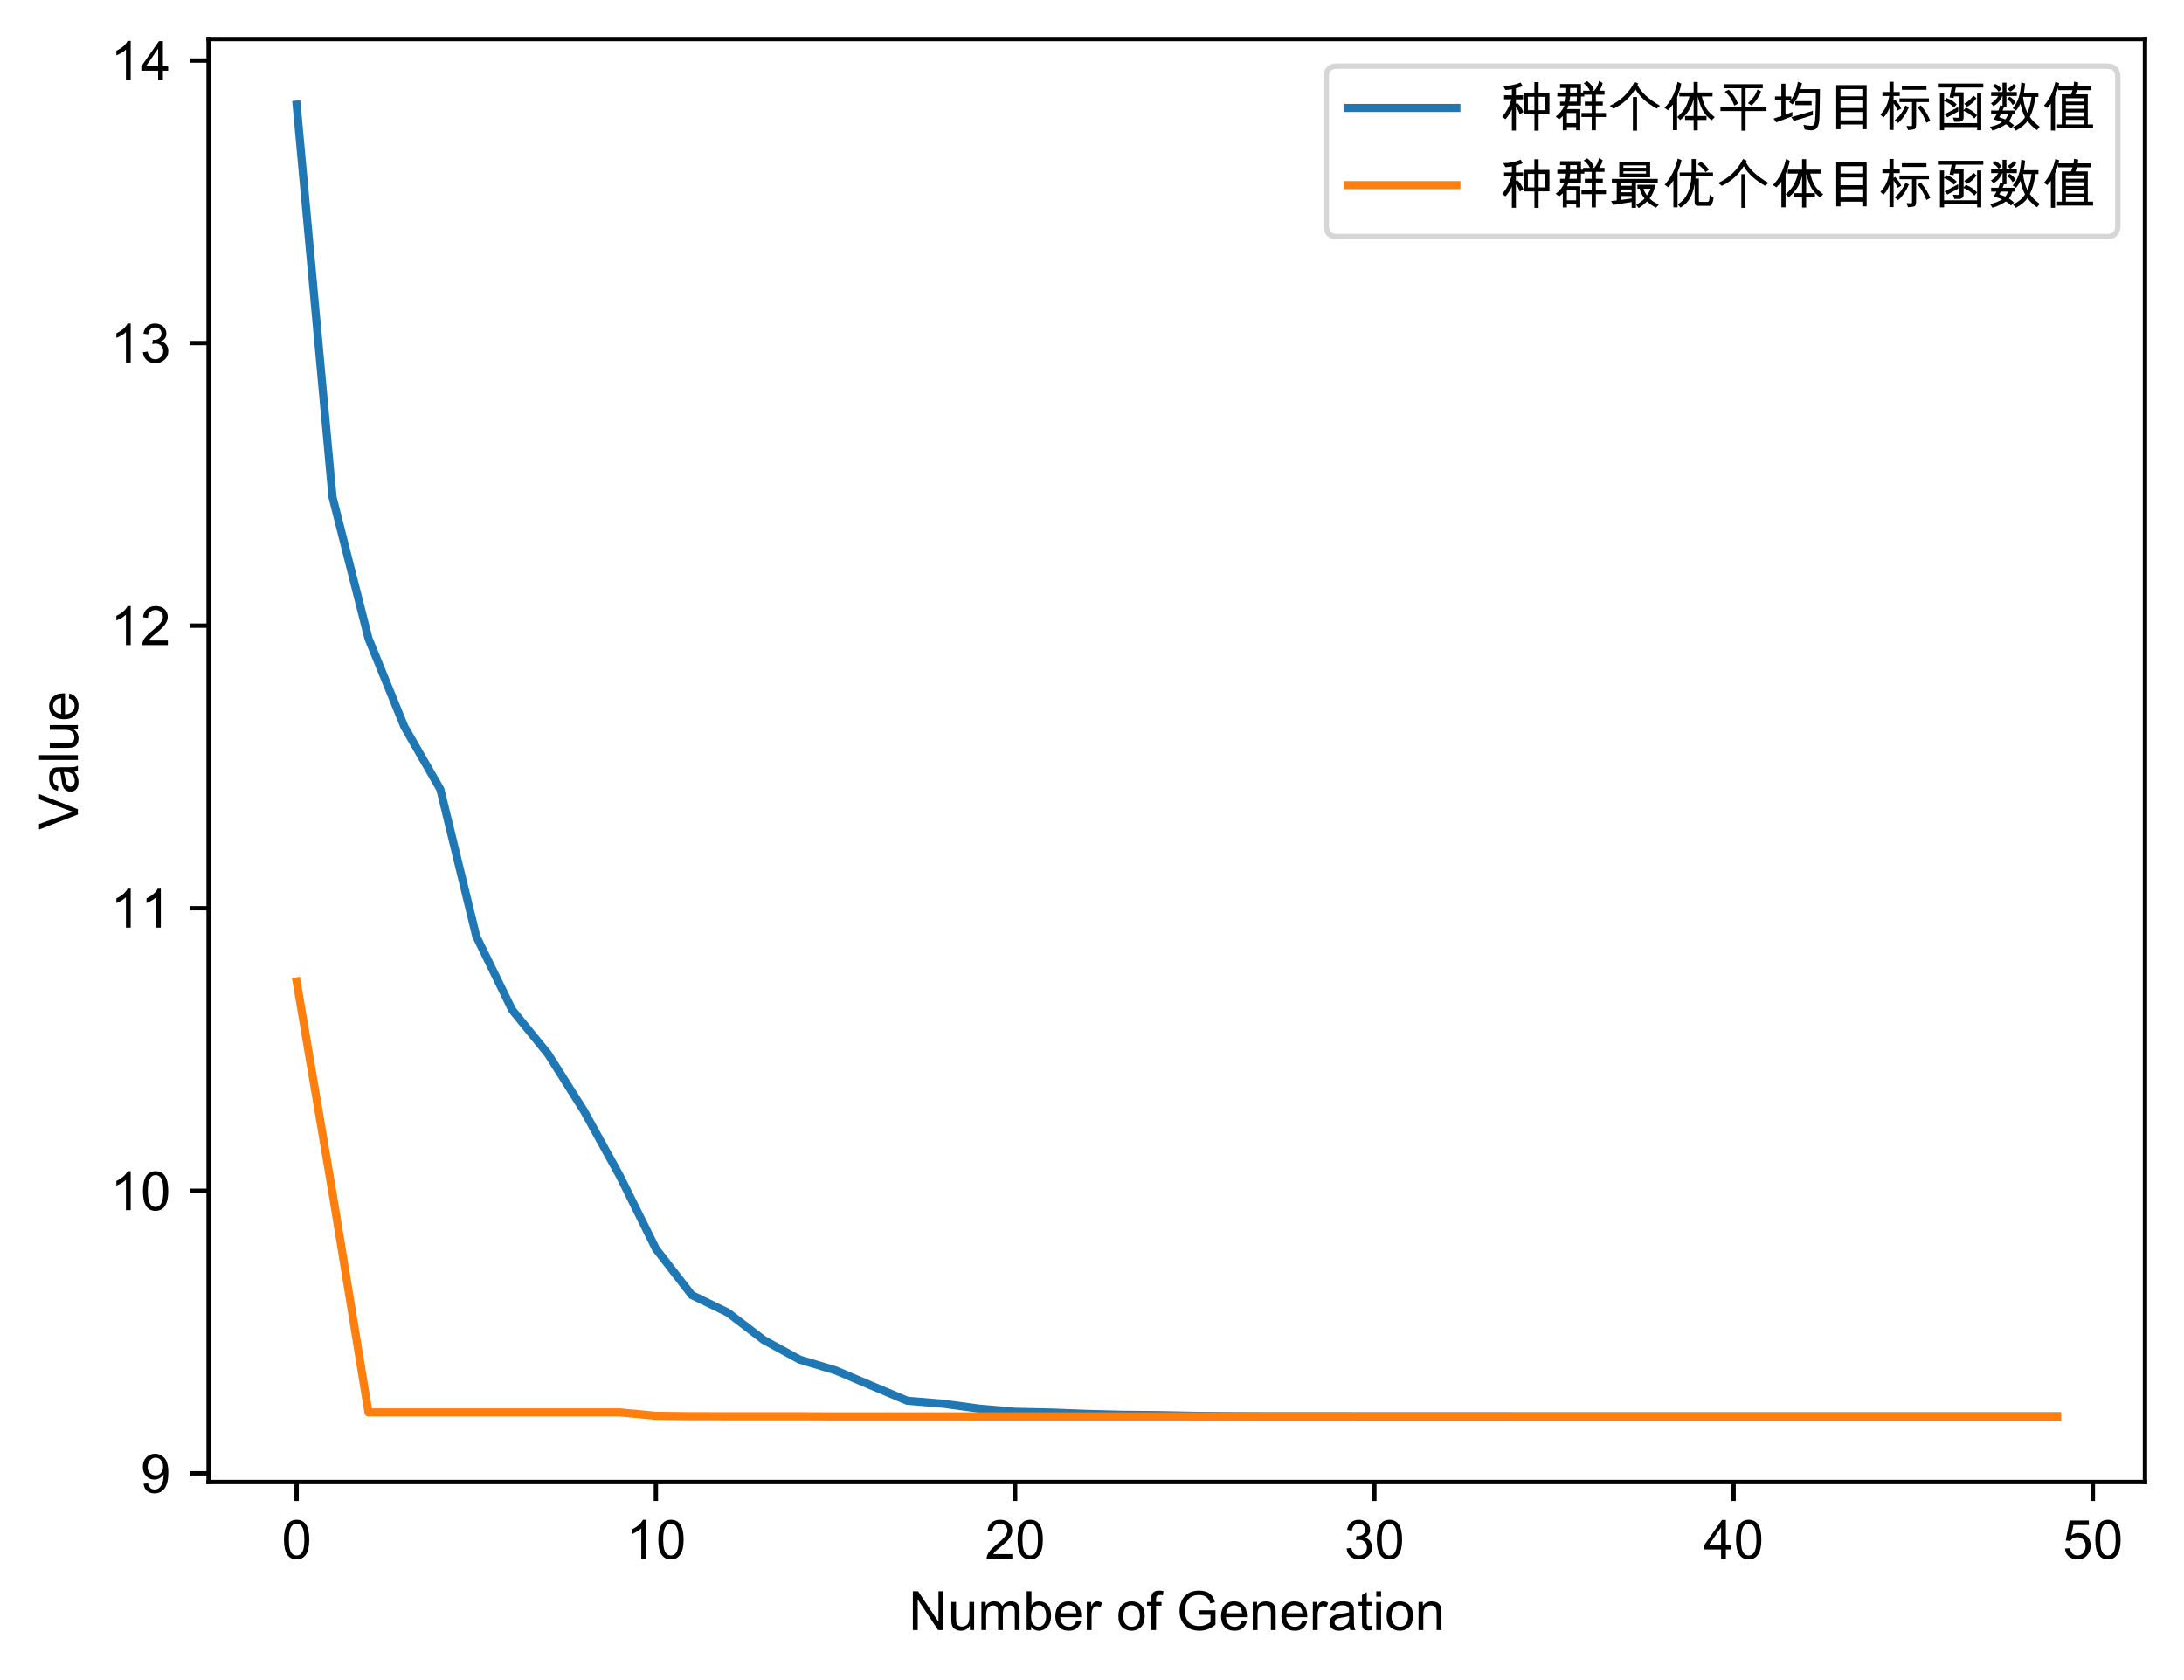 <?xml version="1.0" encoding="utf-8" standalone="no"?>
<!DOCTYPE svg PUBLIC "-//W3C//DTD SVG 1.1//EN"
  "http://www.w3.org/Graphics/SVG/1.1/DTD/svg11.dtd">
<!-- Created with matplotlib (https://matplotlib.org/) -->
<svg height="309.812pt" version="1.1" viewBox="0 0 402.792 309.812" width="402.792pt" xmlns="http://www.w3.org/2000/svg" xmlns:xlink="http://www.w3.org/1999/xlink">
 <defs>
  <style type="text/css">
*{stroke-linecap:butt;stroke-linejoin:round;}
  </style>
 </defs>
 <g id="figure_1">
  <g id="patch_1">
   <path d="M 0 309.812 
L 402.792 309.812 
L 402.792 0 
L 0 0 
z
" style="fill:#ffffff;"/>
  </g>
  <g id="axes_1">
   <g id="patch_2">
    <path d="M 38.472 273.312 
L 395.592 273.312 
L 395.592 7.2 
L 38.472 7.2 
z
" style="fill:#ffffff;"/>
   </g>
   <g id="matplotlib.axis_1">
    <g id="xtick_1">
     <g id="line2d_1">
      <defs>
       <path d="M 0 0 
L 0 3.5 
" id="mcce1a219e2" style="stroke:#000000;stroke-width:0.8;"/>
      </defs>
      <g>
       <use style="stroke:#000000;stroke-width:0.8;" x="54.705" xlink:href="#mcce1a219e2" y="273.312"/>
      </g>
     </g>
     <g id="text_1">
      <!-- 0 -->
      <defs>
       <path d="M 27.781 71.922 
Q 51.125 71.922 51.125 35.297 
Q 51.125 16.797 45.094 7.781 
Q 39.062 -1.219 27.781 -1.219 
Q 4.5 -1.219 4.5 35.297 
Q 4.5 53.812 10.516 62.859 
Q 16.547 71.922 27.781 71.922 
z
M 27.781 6 
Q 34.859 6 38.469 12.859 
Q 42.094 19.734 42.094 35.297 
Q 42.094 46.141 40.5 52.359 
Q 38.922 58.594 35.719 61.641 
Q 32.516 64.703 27.688 64.703 
Q 20.609 64.703 17.047 57.719 
Q 13.484 50.734 13.484 35.297 
Q 13.484 24.609 15.094 18.359 
Q 16.703 12.109 19.875 9.047 
Q 23.047 6 27.781 6 
z
" id="ArialUnicodeMS-48"/>
      </defs>
      <g transform="translate(51.924 287.47)scale(0.1 -0.1)">
       <use xlink:href="#ArialUnicodeMS-48"/>
      </g>
     </g>
    </g>
    <g id="xtick_2">
     <g id="line2d_2">
      <g>
       <use style="stroke:#000000;stroke-width:0.8;" x="120.961" xlink:href="#mcce1a219e2" y="273.312"/>
      </g>
     </g>
     <g id="text_2">
      <!-- 10 -->
      <defs>
       <path d="M 37.5 0 
L 28.719 0 
L 28.719 56 
Q 22.125 49.75 11.078 45.406 
L 11.078 53.906 
Q 26.266 61.188 31.781 71.922 
L 37.5 71.922 
z
" id="ArialUnicodeMS-49"/>
      </defs>
      <g transform="translate(115.4 287.47)scale(0.1 -0.1)">
       <use xlink:href="#ArialUnicodeMS-49"/>
       <use x="55.615" xlink:href="#ArialUnicodeMS-48"/>
      </g>
     </g>
    </g>
    <g id="xtick_3">
     <g id="line2d_3">
      <g>
       <use style="stroke:#000000;stroke-width:0.8;" x="187.217" xlink:href="#mcce1a219e2" y="273.312"/>
      </g>
     </g>
     <g id="text_3">
      <!-- 20 -->
      <defs>
       <path d="M 50.484 0 
L 3.078 0 
Q 3.078 6.062 7.297 12.25 
Q 11.531 18.453 23.094 27.781 
Q 30.172 33.453 35.734 39.672 
Q 41.312 45.906 41.312 52.203 
Q 41.312 57.625 37.469 61.156 
Q 33.641 64.703 27.781 64.703 
Q 21.875 64.703 17.875 61.062 
Q 13.875 57.422 13.812 50.203 
L 4.781 51.219 
Q 5.609 61.281 11.938 66.594 
Q 18.266 71.922 27.984 71.922 
Q 38.531 71.922 44.406 66.078 
Q 50.297 60.25 50.297 52 
Q 50.297 45.125 45.328 38.062 
Q 40.375 31 25.594 19.188 
Q 17.828 12.984 15.281 8.5 
L 50.484 8.5 
z
" id="ArialUnicodeMS-50"/>
      </defs>
      <g transform="translate(181.656 287.47)scale(0.1 -0.1)">
       <use xlink:href="#ArialUnicodeMS-50"/>
       <use x="55.615" xlink:href="#ArialUnicodeMS-48"/>
      </g>
     </g>
    </g>
    <g id="xtick_4">
     <g id="line2d_4">
      <g>
       <use style="stroke:#000000;stroke-width:0.8;" x="253.473" xlink:href="#mcce1a219e2" y="273.312"/>
      </g>
     </g>
     <g id="text_4">
      <!-- 30 -->
      <defs>
       <path d="M 37.891 38.719 
Q 44.531 37.453 47.922 32.297 
Q 51.312 27.156 51.312 21.094 
Q 51.312 11.328 44.203 5.047 
Q 37.109 -1.219 27.203 -1.219 
Q 17.719 -1.219 11.562 4.297 
Q 5.422 9.812 4.391 18.891 
L 13.188 20.125 
Q 14.5 13.031 17.984 9.516 
Q 21.484 6 27.203 6 
Q 33.344 6 37.609 10.328 
Q 41.891 14.656 41.891 20.906 
Q 41.891 26.906 38 30.859 
Q 34.125 34.812 27.875 34.812 
Q 25.344 34.812 21.688 33.891 
L 22.703 41.609 
Q 26.219 41.609 28.266 41.938 
Q 30.328 42.281 32.859 43.594 
Q 35.406 44.922 37.062 47.391 
Q 38.719 49.859 38.719 53.516 
Q 38.719 58.844 35.172 61.766 
Q 31.641 64.703 27 64.703 
Q 21.688 64.703 18.328 61.328 
Q 14.984 57.953 14.109 51.703 
L 5.328 53.328 
Q 7.031 62.641 12.859 67.281 
Q 18.703 71.922 26.812 71.922 
Q 35.75 71.922 41.719 66.531 
Q 47.703 61.141 47.703 53.328 
Q 47.703 43.312 37.891 38.922 
z
" id="ArialUnicodeMS-51"/>
      </defs>
      <g transform="translate(247.912 287.47)scale(0.1 -0.1)">
       <use xlink:href="#ArialUnicodeMS-51"/>
       <use x="55.615" xlink:href="#ArialUnicodeMS-48"/>
      </g>
     </g>
    </g>
    <g id="xtick_5">
     <g id="line2d_5">
      <g>
       <use style="stroke:#000000;stroke-width:0.8;" x="319.729" xlink:href="#mcce1a219e2" y="273.312"/>
      </g>
     </g>
     <g id="text_5">
      <!-- 40 -->
      <defs>
       <path d="M 50.984 17.094 
L 41.312 17.094 
L 41.312 0 
L 32.516 0 
L 32.516 17.094 
L 1.516 17.094 
L 1.516 25.203 
L 34.078 71.578 
L 41.312 71.578 
L 41.312 25.203 
L 50.984 25.203 
z
M 32.516 25.203 
L 32.516 57.516 
L 32.328 57.516 
L 10.109 25.203 
z
" id="ArialUnicodeMS-52"/>
      </defs>
      <g transform="translate(314.168 287.47)scale(0.1 -0.1)">
       <use xlink:href="#ArialUnicodeMS-52"/>
       <use x="55.615" xlink:href="#ArialUnicodeMS-48"/>
      </g>
     </g>
    </g>
    <g id="xtick_6">
     <g id="line2d_6">
      <g>
       <use style="stroke:#000000;stroke-width:0.8;" x="385.985" xlink:href="#mcce1a219e2" y="273.312"/>
      </g>
     </g>
     <g id="text_6">
      <!-- 50 -->
      <defs>
       <path d="M 15.828 43.016 
Q 22.359 47.516 29.391 47.516 
Q 38.328 47.516 44.969 41.188 
Q 51.609 34.859 51.609 24.312 
Q 51.609 13.672 44.875 6.219 
Q 38.141 -1.219 27.203 -1.219 
Q 18.266 -1.219 11.719 3.828 
Q 5.172 8.891 4.203 18.797 
L 13.375 19.484 
Q 14.5 12.703 18.156 9.344 
Q 21.828 6 27.203 6 
Q 33.891 6 38.031 11.047 
Q 42.188 16.109 42.188 23.484 
Q 42.188 31 37.938 35.344 
Q 33.688 39.703 27 39.703 
Q 18.562 39.703 14.016 32.812 
L 5.719 33.797 
L 12.703 70.609 
L 48.188 70.609 
L 48.188 62.109 
L 19.672 62.109 
z
" id="ArialUnicodeMS-53"/>
      </defs>
      <g transform="translate(380.424 287.47)scale(0.1 -0.1)">
       <use xlink:href="#ArialUnicodeMS-53"/>
       <use x="55.615" xlink:href="#ArialUnicodeMS-48"/>
      </g>
     </g>
    </g>
    <g id="text_7">
     <!-- Number of Generation -->
     <defs>
      <path d="M 64.203 0 
L 54.5 0 
L 17.094 56.203 
L 16.891 56.203 
L 16.891 0 
L 7.906 0 
L 7.906 71.578 
L 17.578 71.578 
L 54.984 15.375 
L 55.172 15.375 
L 55.172 71.578 
L 64.203 71.578 
z
" id="ArialUnicodeMS-78"/>
      <path d="M 48.688 0 
L 40.828 0 
L 40.828 7.625 
L 40.578 7.625 
Q 34.625 -1.219 24.312 -1.219 
Q 18.891 -1.219 14.281 1.297 
Q 9.672 3.812 8.125 8.219 
Q 6.594 12.641 6.594 19.672 
L 6.594 51.812 
L 15.375 51.812 
L 15.375 23.094 
Q 15.375 16.219 16.031 13.234 
Q 16.703 10.25 19.484 8.312 
Q 22.266 6.391 26.125 6.391 
Q 31.109 6.391 35.5 9.828 
Q 39.891 13.281 39.891 24.125 
L 39.891 51.812 
L 48.688 51.812 
z
" id="ArialUnicodeMS-117"/>
      <path d="M 76.906 0 
L 68.109 0 
L 68.109 32.719 
Q 68.109 36.328 67.625 38.891 
Q 67.141 41.453 65.109 43.422 
Q 63.094 45.406 58.797 45.406 
Q 53.609 45.406 49.844 41.797 
Q 46.094 38.188 46.094 30.078 
L 46.094 0 
L 37.312 0 
L 37.312 33.688 
Q 37.312 40.438 34.938 42.922 
Q 32.562 45.406 28.219 45.406 
Q 22.562 45.406 18.922 41.5 
Q 15.281 37.594 15.281 26.906 
L 15.281 0 
L 6.5 0 
L 6.5 51.812 
L 14.406 51.812 
L 14.406 44.578 
L 14.594 44.578 
Q 19.875 52.984 30.078 52.984 
Q 35.797 52.984 39.484 50.703 
Q 43.172 48.438 44.828 43.891 
Q 50.594 52.984 60.797 52.984 
Q 68.844 52.984 72.875 48.625 
Q 76.906 44.281 76.906 35.594 
z
" id="ArialUnicodeMS-109"/>
      <path d="M 15.719 46 
Q 20.609 52.984 29.688 52.984 
Q 39.703 52.984 45.703 45.703 
Q 51.703 38.422 51.703 26.703 
Q 51.703 13.188 44.984 5.984 
Q 38.281 -1.219 29.297 -1.219 
Q 20.172 -1.219 15.094 6.5 
L 14.891 6.5 
L 14.891 0 
L 6.688 0 
L 6.688 71.578 
L 15.484 71.578 
L 15.484 46 
z
M 28.609 6 
Q 34.719 6 38.688 11.25 
Q 42.672 16.5 42.672 25.984 
Q 42.672 35.109 39.016 40.453 
Q 35.359 45.797 28.906 45.797 
Q 22.562 45.797 18.672 40.281 
Q 14.797 34.766 14.797 26.312 
Q 14.797 18.062 16.406 14.562 
Q 18.016 11.078 21.266 8.531 
Q 24.516 6 28.609 6 
z
" id="ArialUnicodeMS-98"/>
      <path d="M 51.703 23.688 
L 12.891 23.688 
Q 13.422 15.094 17.797 10.547 
Q 22.172 6 28.719 6 
Q 33.734 6 37.156 8.656 
Q 40.578 11.328 42.391 16.703 
L 51.422 15.578 
Q 49.219 7.469 43.359 3.125 
Q 37.5 -1.219 28.719 -1.219 
Q 17.047 -1.219 10.469 5.938 
Q 3.906 13.094 3.906 25.484 
Q 3.906 37.75 10.281 45.359 
Q 16.656 52.984 28.219 52.984 
Q 33.891 52.984 39.141 50.484 
Q 44.391 48 48.047 42.016 
Q 51.703 36.031 51.703 23.688 
z
M 42.672 30.906 
Q 42.141 38.812 37.766 42.297 
Q 33.406 45.797 28.219 45.797 
Q 22.016 45.797 18.016 41.641 
Q 14.016 37.5 13.375 30.906 
z
" id="ArialUnicodeMS-101"/>
      <path d="M 34.625 50.203 
L 31.594 42.094 
Q 28.328 44 25.203 44 
Q 20.266 44 17.719 39.578 
Q 15.188 35.156 15.188 27.203 
L 15.188 0 
L 6.391 0 
L 6.391 51.812 
L 14.406 51.812 
L 14.406 44 
L 14.594 44 
Q 18.797 52.984 25.594 52.984 
Q 30.078 52.984 34.625 50.203 
z
" id="ArialUnicodeMS-114"/>
      <path id="ArialUnicodeMS-32"/>
      <path d="M 27.781 52.984 
Q 38.281 52.984 45.188 46.141 
Q 52.094 39.312 52.094 26.703 
Q 52.094 11.422 44.625 5.094 
Q 37.156 -1.219 27.781 -1.219 
Q 17.969 -1.219 10.734 5.266 
Q 3.516 11.766 3.516 25.875 
Q 3.516 39.547 10.5 46.266 
Q 17.484 52.984 27.781 52.984 
z
M 27.781 6 
Q 35.297 6 39.203 11.562 
Q 43.109 17.141 43.109 26.219 
Q 43.109 35.938 38.688 40.859 
Q 34.281 45.797 27.781 45.797 
Q 21.094 45.797 16.797 40.797 
Q 12.5 35.797 12.5 25.875 
Q 12.5 16.016 16.859 11 
Q 21.234 6 27.781 6 
z
" id="ArialUnicodeMS-111"/>
      <path d="M 31.109 71.922 
L 29.781 64.203 
Q 27.156 64.703 24.609 64.703 
Q 21.438 64.703 19.406 63.359 
Q 17.391 62.016 17.391 56.688 
L 17.391 51.812 
L 27.391 51.812 
L 27.391 45.016 
L 17.391 45.016 
L 17.391 0 
L 8.594 0 
L 8.594 45.016 
L 0.781 45.016 
L 0.781 51.812 
L 8.594 51.812 
L 8.594 57.422 
Q 8.594 61.328 9.328 64.5 
Q 10.062 67.672 13.203 70.234 
Q 16.359 72.797 22.906 72.797 
Q 26.812 72.797 31.109 71.922 
z
" id="ArialUnicodeMS-102"/>
      <path d="M 71.391 10.016 
Q 57.859 -1.219 41.797 -1.219 
Q 25.344 -1.219 15.25 8.812 
Q 5.172 18.844 5.172 35.5 
Q 5.172 45.656 9.297 54.422 
Q 13.422 63.188 21.453 67.984 
Q 29.5 72.797 41.109 72.797 
Q 53.172 72.797 60.469 67.5 
Q 67.781 62.203 70.312 51.609 
L 61.812 49.219 
Q 59.812 56.938 54.641 60.812 
Q 49.469 64.703 41.109 64.703 
Q 28.172 64.703 21.578 56.781 
Q 14.984 48.875 14.984 36.078 
Q 14.984 26.516 18.188 20.156 
Q 21.391 13.812 27.656 10.562 
Q 33.938 7.328 41.312 7.328 
Q 52.547 7.328 62.203 14.703 
L 62.203 27.984 
L 41.109 27.984 
L 41.109 36.531 
L 71.391 36.531 
z
" id="ArialUnicodeMS-71"/>
      <path d="M 49.031 0 
L 40.188 0 
L 40.188 31.5 
Q 40.188 39.453 37.328 42.422 
Q 34.469 45.406 29.391 45.406 
Q 25.484 45.406 21.984 43.5 
Q 18.5 41.609 17.031 38.141 
Q 15.578 34.672 15.578 28.328 
L 15.578 0 
L 6.781 0 
L 6.781 51.812 
L 14.703 51.812 
L 14.703 44.484 
L 14.891 44.484 
Q 17.672 48.734 21.75 50.859 
Q 25.828 52.984 31.203 52.984 
Q 35.297 52.984 39.297 51.516 
Q 43.312 50.047 45.578 47.109 
Q 47.859 44.188 48.438 40.859 
Q 49.031 37.547 49.031 31.891 
z
" id="ArialUnicodeMS-110"/>
      <path d="M 51.609 0 
L 42.391 0 
Q 41.109 2.438 40.578 6.391 
Q 31.734 -1.219 21.484 -1.219 
Q 13.281 -1.219 8.547 2.875 
Q 3.812 6.984 3.812 13.719 
Q 3.812 20.172 8.375 24.344 
Q 12.938 28.516 24.219 29.891 
L 32.422 31.109 
Q 37.016 31.844 39.984 32.906 
Q 39.984 36.859 39.734 38.5 
Q 39.5 40.141 38.297 41.891 
Q 37.109 43.656 34.469 44.719 
Q 31.844 45.797 27.391 45.797 
Q 21.734 45.797 18.438 43.703 
Q 15.141 41.609 13.922 35.891 
L 5.328 37.016 
Q 6.734 44.969 12.594 48.969 
Q 18.453 52.984 28.719 52.984 
Q 38.031 52.984 42.406 50.219 
Q 46.781 47.469 47.781 43.562 
Q 48.781 39.656 48.781 33.5 
L 48.781 21.688 
Q 48.781 10.891 49.188 7.203 
Q 49.609 3.516 51.609 0 
z
M 39.984 22.797 
L 39.984 25.984 
Q 33.109 23.688 23.141 22.344 
Q 13.188 21 13.188 13.922 
Q 13.188 10.359 15.875 8.031 
Q 18.562 5.719 23.578 5.719 
Q 30.078 5.719 35.031 9.594 
Q 39.984 13.484 39.984 22.797 
z
" id="ArialUnicodeMS-97"/>
      <path d="M 26.906 0.094 
Q 23 -0.688 20.312 -0.688 
Q 14.547 -0.688 11.906 1.344 
Q 9.281 3.375 8.688 6.5 
Q 8.109 9.625 8.109 15.188 
L 8.109 45.016 
L 1.703 45.016 
L 1.703 51.812 
L 8.109 51.812 
L 8.109 64.703 
L 16.891 70.016 
L 16.891 51.812 
L 25.688 51.812 
L 25.688 45.016 
L 16.891 45.016 
L 16.891 14.703 
Q 16.891 10.797 17.688 9.156 
Q 18.5 7.516 21.781 7.516 
Q 23.688 7.516 25.688 7.906 
z
" id="ArialUnicodeMS-116"/>
      <path d="M 15.484 0 
L 6.688 0 
L 6.688 51.812 
L 15.484 51.812 
z
M 15.484 61.625 
L 6.688 61.625 
L 6.688 71.578 
L 15.484 71.578 
z
" id="ArialUnicodeMS-105"/>
     </defs>
     <g transform="translate(167.565 300.62)scale(0.1 -0.1)">
      <use xlink:href="#ArialUnicodeMS-78"/>
      <use x="72.217" xlink:href="#ArialUnicodeMS-117"/>
      <use x="127.832" xlink:href="#ArialUnicodeMS-109"/>
      <use x="211.133" xlink:href="#ArialUnicodeMS-98"/>
      <use x="266.748" xlink:href="#ArialUnicodeMS-101"/>
      <use x="322.363" xlink:href="#ArialUnicodeMS-114"/>
      <use x="355.664" xlink:href="#ArialUnicodeMS-32"/>
      <use x="383.447" xlink:href="#ArialUnicodeMS-111"/>
      <use x="439.062" xlink:href="#ArialUnicodeMS-102"/>
      <use x="466.846" xlink:href="#ArialUnicodeMS-32"/>
      <use x="494.629" xlink:href="#ArialUnicodeMS-71"/>
      <use x="572.412" xlink:href="#ArialUnicodeMS-101"/>
      <use x="628.027" xlink:href="#ArialUnicodeMS-110"/>
      <use x="683.643" xlink:href="#ArialUnicodeMS-101"/>
      <use x="739.258" xlink:href="#ArialUnicodeMS-114"/>
      <use x="772.559" xlink:href="#ArialUnicodeMS-97"/>
      <use x="828.174" xlink:href="#ArialUnicodeMS-116"/>
      <use x="855.957" xlink:href="#ArialUnicodeMS-105"/>
      <use x="878.174" xlink:href="#ArialUnicodeMS-111"/>
      <use x="933.789" xlink:href="#ArialUnicodeMS-110"/>
     </g>
    </g>
   </g>
   <g id="matplotlib.axis_2">
    <g id="ytick_1">
     <g id="line2d_7">
      <defs>
       <path d="M 0 0 
L -3.5 0 
" id="m0df4ac4afe" style="stroke:#000000;stroke-width:0.8;"/>
      </defs>
      <g>
       <use style="stroke:#000000;stroke-width:0.8;" x="38.472" xlink:href="#m0df4ac4afe" y="271.714"/>
      </g>
     </g>
     <g id="text_8">
      <!-- 9 -->
      <defs>
       <path d="M 42.391 33.688 
Q 39.797 29.5 35.281 26.906 
Q 30.766 24.312 25.484 24.312 
Q 16.656 24.312 10.469 30.781 
Q 4.297 37.25 4.297 47.703 
Q 4.297 58.344 10.594 65.125 
Q 16.891 71.922 26.812 71.922 
Q 36.766 71.922 44.031 64.156 
Q 51.312 56.391 51.312 37.312 
Q 51.312 17.922 44.672 8.344 
Q 38.031 -1.219 25.688 -1.219 
Q 17.625 -1.219 12.203 3.203 
Q 6.781 7.625 5.609 16.609 
L 14.016 17.281 
Q 16.016 6 25.875 6 
Q 33.984 6 38.281 13.391 
Q 42.578 20.797 42.578 33.688 
z
M 27.594 31.984 
Q 34.031 31.984 37.812 36.547 
Q 41.609 41.109 41.609 48.094 
Q 41.609 55.172 37.719 59.938 
Q 33.844 64.703 27.781 64.703 
Q 21.688 64.703 17.484 59.641 
Q 13.281 54.594 13.281 47.406 
Q 13.281 40.625 17.406 36.297 
Q 21.531 31.984 27.594 31.984 
z
" id="ArialUnicodeMS-57"/>
      </defs>
      <g transform="translate(25.911 275.293)scale(0.1 -0.1)">
       <use xlink:href="#ArialUnicodeMS-57"/>
      </g>
     </g>
    </g>
    <g id="ytick_2">
     <g id="line2d_8">
      <g>
       <use style="stroke:#000000;stroke-width:0.8;" x="38.472" xlink:href="#m0df4ac4afe" y="219.605"/>
      </g>
     </g>
     <g id="text_9">
      <!-- 10 -->
      <g transform="translate(20.35 223.184)scale(0.1 -0.1)">
       <use xlink:href="#ArialUnicodeMS-49"/>
       <use x="55.615" xlink:href="#ArialUnicodeMS-48"/>
      </g>
     </g>
    </g>
    <g id="ytick_3">
     <g id="line2d_9">
      <g>
       <use style="stroke:#000000;stroke-width:0.8;" x="38.472" xlink:href="#m0df4ac4afe" y="167.496"/>
      </g>
     </g>
     <g id="text_10">
      <!-- 11 -->
      <g transform="translate(20.35 171.075)scale(0.1 -0.1)">
       <use xlink:href="#ArialUnicodeMS-49"/>
       <use x="55.615" xlink:href="#ArialUnicodeMS-49"/>
      </g>
     </g>
    </g>
    <g id="ytick_4">
     <g id="line2d_10">
      <g>
       <use style="stroke:#000000;stroke-width:0.8;" x="38.472" xlink:href="#m0df4ac4afe" y="115.386"/>
      </g>
     </g>
     <g id="text_11">
      <!-- 12 -->
      <g transform="translate(20.35 118.965)scale(0.1 -0.1)">
       <use xlink:href="#ArialUnicodeMS-49"/>
       <use x="55.615" xlink:href="#ArialUnicodeMS-50"/>
      </g>
     </g>
    </g>
    <g id="ytick_5">
     <g id="line2d_11">
      <g>
       <use style="stroke:#000000;stroke-width:0.8;" x="38.472" xlink:href="#m0df4ac4afe" y="63.277"/>
      </g>
     </g>
     <g id="text_12">
      <!-- 13 -->
      <g transform="translate(20.35 66.856)scale(0.1 -0.1)">
       <use xlink:href="#ArialUnicodeMS-49"/>
       <use x="55.615" xlink:href="#ArialUnicodeMS-51"/>
      </g>
     </g>
    </g>
    <g id="ytick_6">
     <g id="line2d_12">
      <g>
       <use style="stroke:#000000;stroke-width:0.8;" x="38.472" xlink:href="#m0df4ac4afe" y="11.168"/>
      </g>
     </g>
     <g id="text_13">
      <!-- 14 -->
      <g transform="translate(20.35 14.747)scale(0.1 -0.1)">
       <use xlink:href="#ArialUnicodeMS-49"/>
       <use x="55.615" xlink:href="#ArialUnicodeMS-52"/>
      </g>
     </g>
    </g>
    <g id="text_14">
     <!-- Value -->
     <defs>
      <path d="M 66.016 71.578 
L 37.984 0 
L 28.328 0 
L 0.594 71.578 
L 10.797 71.578 
L 29.391 19.578 
Q 31.5 14.594 33.109 7.906 
L 33.297 7.906 
Q 34.766 13.625 37.016 19.578 
L 56.391 71.578 
z
" id="ArialUnicodeMS-86"/>
      <path d="M 15.484 0 
L 6.688 0 
L 6.688 71.578 
L 15.484 71.578 
z
" id="ArialUnicodeMS-108"/>
     </defs>
     <g transform="translate(14.358 153.043)rotate(-90)scale(0.1 -0.1)">
      <use xlink:href="#ArialUnicodeMS-86"/>
      <use x="66.699" xlink:href="#ArialUnicodeMS-97"/>
      <use x="122.314" xlink:href="#ArialUnicodeMS-108"/>
      <use x="144.531" xlink:href="#ArialUnicodeMS-117"/>
      <use x="200.146" xlink:href="#ArialUnicodeMS-101"/>
     </g>
    </g>
   </g>
   <g id="line2d_13">
    <path clip-path="url(#peb8120dd03)" d="M 54.705 19.296 
L 61.33 91.677 
L 67.956 117.732 
L 74.581 134.031 
L 81.207 145.557 
L 87.833 172.659 
L 94.458 186.249 
L 101.084 194.392 
L 107.709 204.885 
L 114.335 216.917 
L 120.961 230.297 
L 127.586 238.838 
L 134.212 242.051 
L 140.837 247.116 
L 147.463 250.735 
L 154.089 252.726 
L 160.714 255.541 
L 167.34 258.33 
L 173.965 258.881 
L 180.591 259.784 
L 187.217 260.362 
L 193.842 260.503 
L 200.468 260.751 
L 207.093 260.919 
L 213.719 260.977 
L 220.345 261.105 
L 226.97 261.162 
L 233.596 261.189 
L 240.221 261.192 
L 246.847 261.195 
L 253.473 261.197 
L 260.098 261.198 
L 266.724 261.203 
L 273.349 261.204 
L 279.975 261.207 
L 286.601 261.208 
L 293.226 261.211 
L 299.852 261.213 
L 306.478 261.214 
L 313.103 261.216 
L 319.729 261.216 
L 326.354 261.216 
L 332.98 261.216 
L 339.606 261.216 
L 346.231 261.216 
L 352.857 261.216 
L 359.482 261.216 
L 366.108 261.216 
L 372.734 261.216 
L 379.359 261.216 
" style="fill:none;stroke:#1f77b4;stroke-linecap:square;stroke-width:1.5;"/>
   </g>
   <g id="line2d_14">
    <path clip-path="url(#peb8120dd03)" d="M 54.705 181.005 
L 61.33 220.036 
L 67.956 260.478 
L 74.581 260.478 
L 81.207 260.478 
L 87.833 260.478 
L 94.458 260.478 
L 101.084 260.478 
L 107.709 260.478 
L 114.335 260.478 
L 120.961 261.107 
L 127.586 261.18 
L 134.212 261.19 
L 140.837 261.19 
L 147.463 261.19 
L 154.089 261.216 
L 160.714 261.216 
L 167.34 261.216 
L 173.965 261.216 
L 180.591 261.216 
L 187.217 261.216 
L 193.842 261.216 
L 200.468 261.216 
L 207.093 261.216 
L 213.719 261.216 
L 220.345 261.216 
L 226.97 261.216 
L 233.596 261.216 
L 240.221 261.216 
L 246.847 261.216 
L 253.473 261.216 
L 260.098 261.216 
L 266.724 261.216 
L 273.349 261.216 
L 279.975 261.216 
L 286.601 261.216 
L 293.226 261.216 
L 299.852 261.216 
L 306.478 261.216 
L 313.103 261.216 
L 319.729 261.216 
L 326.354 261.216 
L 332.98 261.216 
L 339.606 261.216 
L 346.231 261.216 
L 352.857 261.216 
L 359.482 261.216 
L 366.108 261.216 
L 372.734 261.216 
L 379.359 261.216 
" style="fill:none;stroke:#ff7f0e;stroke-linecap:square;stroke-width:1.5;"/>
   </g>
   <g id="patch_3">
    <path d="M 38.472 273.312 
L 38.472 7.2 
" style="fill:none;stroke:#000000;stroke-linecap:square;stroke-linejoin:miter;stroke-width:0.8;"/>
   </g>
   <g id="patch_4">
    <path d="M 395.592 273.312 
L 395.592 7.2 
" style="fill:none;stroke:#000000;stroke-linecap:square;stroke-linejoin:miter;stroke-width:0.8;"/>
   </g>
   <g id="patch_5">
    <path d="M 38.472 273.312 
L 395.592 273.312 
" style="fill:none;stroke:#000000;stroke-linecap:square;stroke-linejoin:miter;stroke-width:0.8;"/>
   </g>
   <g id="patch_6">
    <path d="M 38.472 7.2 
L 395.592 7.2 
" style="fill:none;stroke:#000000;stroke-linecap:square;stroke-linejoin:miter;stroke-width:0.8;"/>
   </g>
   <g id="legend_1">
    <g id="patch_7">
     <path d="M 246.592 43.634 
L 388.592 43.634 
Q 390.592 43.634 390.592 41.634 
L 390.592 14.2 
Q 390.592 12.2 388.592 12.2 
L 246.592 12.2 
Q 244.592 12.2 244.592 14.2 
L 244.592 41.634 
Q 244.592 43.634 246.592 43.634 
z
" style="fill:#ffffff;opacity:0.8;stroke:#cccccc;stroke-linejoin:miter;"/>
    </g>
    <g id="line2d_15">
     <path d="M 248.592 19.908 
L 268.592 19.908 
" style="fill:none;stroke:#1f77b4;stroke-linecap:square;stroke-width:1.5;"/>
    </g>
    <g id="line2d_16"/>
    <g id="text_15">
     <!-- 种群个体平均目标函数值 -->
     <defs>
      <path d="M 91.703 23.484 
L 71.688 23.484 
L 71.688 -6.984 
L 64.016 -6.984 
L 64.016 23.391 
L 44.188 23.391 
L 44.188 63.094 
L 63.922 63.094 
L 63.922 82.625 
L 71.688 82.625 
L 71.688 62.984 
L 91.703 62.984 
z
M 63.922 30.812 
L 63.922 55.609 
L 51.906 55.719 
L 51.906 30.812 
z
M 83.891 30.812 
L 83.891 55.609 
L 71.688 55.609 
L 71.688 30.812 
z
M 43.609 27.391 
L 36.922 23.094 
Q 33.797 32.516 29.891 36.281 
L 29.891 -6.781 
L 22.406 -6.781 
L 22.406 31.984 
L 22.219 31.984 
Q 18.172 22.656 10.5 14.109 
L 4.5 18.891 
Q 16.312 31.984 21.484 50.984 
L 8.016 50.984 
L 8.109 58.406 
L 22.406 58.406 
L 22.406 69.391 
Q 21.531 69.344 17.531 68.719 
Q 13.531 68.109 10.297 68.219 
L 6.688 75.484 
Q 24.125 75.594 38.484 81.891 
L 42.391 75.297 
Q 33.547 71.969 29.891 71.094 
L 29.891 58.406 
L 43.016 58.406 
L 43.016 50.875 
L 29.891 50.875 
L 29.891 42.578 
L 32.422 44 
Q 40.328 37.109 43.609 27.391 
z
" id="ArialUnicodeMS-31181"/>
      <path d="M 96 18.312 
L 77.297 18.312 
L 77.297 -6.203 
L 69.672 -6.203 
L 69.672 18.312 
L 50.781 18.312 
L 50.781 25.594 
L 69.672 25.594 
L 69.672 39.406 
L 56.984 39.406 
L 56.984 46.688 
L 69.672 46.688 
L 69.672 59.422 
L 56 59.422 
L 56 56.109 
L 49.812 56.109 
L 49.812 39.406 
L 26.812 39.406 
Q 26.375 37.641 24.312 32.906 
L 48.578 32.906 
L 48.578 -6.203 
L 41.016 -6.203 
L 41.016 -0.297 
L 23.875 -0.297 
L 23.875 -6.203 
L 16.312 -6.203 
L 16.312 20.016 
Q 14.5 18.062 9.516 14.016 
L 3.219 19 
Q 14.203 27.203 19.484 39.406 
L 11.281 39.406 
L 11.281 46.688 
L 21 46.688 
Q 21.734 49.359 22.312 56.109 
L 6.297 56.109 
L 6.297 63.375 
L 22.609 63.375 
L 22.609 71.781 
L 11.281 71.781 
L 11.281 79.109 
L 49.812 79.109 
L 49.812 63.375 
L 53.812 63.375 
L 53.812 66.703 
L 66.312 66.703 
Q 62.641 74.703 54.891 80.422 
L 61.281 84.422 
Q 69.531 78.422 73.781 69.391 
L 70.016 66.703 
L 74.219 66.703 
Q 81.734 75 83.109 85.016 
L 89.797 80.906 
Q 88.422 73.297 83.297 66.703 
L 93.312 66.703 
L 93.312 59.422 
L 77.297 59.422 
L 77.297 46.688 
L 90.094 46.688 
L 90.094 39.406 
L 77.297 39.406 
L 77.297 25.594 
L 96 25.594 
z
M 42.188 63.375 
L 42.188 71.781 
L 29.781 71.781 
L 29.781 63.375 
z
M 42.188 46.688 
L 42.188 56.109 
L 29.781 56.109 
Q 29.344 50 28.516 46.688 
z
M 41.016 6.984 
L 41.016 25.594 
L 23.875 25.594 
L 23.875 6.984 
z
" id="ArialUnicodeMS-32676"/>
      <path d="M 95.516 39.109 
L 89.5 33.797 
Q 61.812 49.266 50 69.828 
Q 43.562 58.594 32.344 48.578 
Q 21.141 38.578 9.516 33.688 
L 2.984 38.922 
Q 34.234 53.719 48.688 83.203 
L 55.422 80.078 
L 54.109 77.297 
Q 63.531 57.719 95.516 39.109 
z
M 53.219 -6.984 
L 45.609 -6.984 
L 45.609 55.172 
L 53.219 55.172 
z
" id="ArialUnicodeMS-20010"/>
      <path d="M 34.719 79.891 
Q 34.078 73.531 30.672 64.109 
L 27.203 54.984 
L 27.203 -6 
L 19.484 -6 
L 19.484 41.406 
Q 16.359 37.203 10.406 30.812 
L 3.719 35.297 
Q 20.359 50.438 28.078 83.109 
z
M 96.578 18.109 
L 90.922 12.203 
Q 82.172 18.703 76.344 27.219 
Q 70.516 35.75 65.375 55.422 
L 65.188 55.422 
L 65.188 20.125 
L 81.391 20.125 
L 81.391 12.797 
L 65.188 12.797 
L 65.188 -6.391 
L 57.625 -6.391 
L 57.625 12.797 
L 41.797 12.797 
L 41.797 20.125 
L 57.625 20.125 
L 57.625 51.516 
Q 51.906 27.828 32.906 12.641 
L 27.391 18.266 
Q 36.812 26.562 41.547 34.344 
Q 46.297 42.141 50 56.203 
L 31.203 56.203 
L 31.203 63.484 
L 57.625 63.484 
L 57.625 82.906 
L 65.188 82.906 
L 65.188 63.484 
L 92.484 63.484 
L 92.484 56.203 
L 72.703 56.203 
Q 76.469 40.969 81.5 33.328 
Q 86.531 25.688 96.578 18.109 
z
" id="ArialUnicodeMS-20307"/>
      <path d="M 92 29.297 
L 53.422 29.297 
L 53.422 -6.984 
L 45.797 -6.984 
L 45.797 29.297 
L 7.078 29.297 
L 7.078 36.625 
L 45.797 36.625 
L 45.797 71.391 
L 13.375 71.391 
L 13.375 78.719 
L 85.203 78.719 
L 85.203 71.391 
L 53.422 71.391 
L 53.422 36.625 
L 92 36.625 
z
M 81.891 65.578 
Q 77.828 52.828 64.594 39.406 
L 57.812 43.797 
Q 71.625 56.344 75.297 69.094 
z
M 39.5 43.016 
L 32.516 39.203 
Q 26.562 56.344 14.891 64.891 
L 22.312 68.5 
Q 32.953 59.125 39.5 43.016 
z
" id="ArialUnicodeMS-24179"/>
      <path d="M 90.578 69.672 
Q 90.188 26.812 89.531 15.281 
Q 88.875 3.766 85.281 -1.266 
Q 81.688 -6.297 74.125 -6.297 
Q 71.969 -6.297 62.594 -4.781 
L 60.109 3.906 
Q 68.953 2 74.812 2 
Q 78.469 2 80.203 5.312 
Q 81.938 8.641 82.547 30.75 
Q 83.156 52.875 82.906 62.406 
L 52.297 62.406 
Q 47.75 49.703 39.984 41.406 
L 33.688 46 
Q 35.203 47.266 36.625 48.875 
L 27 48.875 
L 27 22.516 
L 39.703 27.594 
L 39.703 19.672 
L 10.016 8.406 
L 4.984 15.281 
L 19.391 20.125 
L 19.391 48.875 
L 7.625 48.875 
L 7.625 56.203 
L 19.391 56.203 
L 19.391 79.688 
L 27 79.688 
L 27 56.203 
L 37.703 56.203 
L 37.703 50.484 
Q 46.969 64.016 49.906 83.109 
L 57.422 80.719 
Q 55.812 72.562 54.594 69.672 
z
M 75.203 40.094 
L 45.125 40.094 
L 45.125 47.516 
L 75.203 47.516 
z
M 77.484 29.688 
L 77.484 22.016 
Q 66.656 18.062 42.281 11.078 
L 37.984 18.016 
Q 68.609 26.516 77.484 29.688 
z
" id="ArialUnicodeMS-22343"/>
      <path d="M 76.703 -4.203 
L 68.797 -4.203 
L 68.797 4.5 
L 28.516 4.5 
L 28.516 -4.203 
L 20.609 -4.203 
L 20.609 77.094 
L 76.703 77.094 
z
M 68.797 56.391 
L 68.797 69.828 
L 28.516 69.828 
L 28.516 56.391 
z
M 68.797 34.812 
L 68.797 49.125 
L 28.516 49.125 
L 28.516 34.812 
z
M 68.797 12.109 
L 68.797 27.484 
L 28.516 27.484 
L 28.516 12.109 
z
" id="ArialUnicodeMS-30446"/>
      <path d="M 40.578 33.891 
L 33.984 30.172 
Q 31.344 36.422 26.609 43.312 
L 26.422 43.312 
L 26.422 -5.516 
L 18.797 -5.516 
L 18.797 35.203 
L 18.609 35.203 
Q 15.969 25.922 7.719 17.281 
L 2.094 22.703 
Q 15.094 35.844 18.312 57.078 
L 5.812 57.078 
L 5.812 64.406 
L 18.797 64.406 
L 18.797 83.297 
L 26.422 83.297 
L 26.422 64.406 
L 37.797 64.406 
L 37.797 57.078 
L 26.422 57.078 
L 26.422 48.297 
L 29.297 50.094 
Q 36.469 42.578 40.578 33.891 
z
M 87.016 68.5 
L 41.703 68.5 
L 41.703 75.391 
L 87.016 75.391 
z
M 91.609 45.797 
L 68.016 45.797 
L 68.016 6.594 
Q 68.016 1.219 67.188 -1 
Q 66.359 -3.219 64.844 -4.078 
Q 63.328 -4.938 53.078 -5.906 
L 50.297 1.812 
L 58.688 1.422 
Q 60.406 1.422 60.406 4.391 
L 60.406 45.797 
L 37.312 45.797 
L 37.312 52.688 
L 91.609 52.688 
z
M 94 11.375 
L 86.812 7.516 
Q 81.984 22.469 70.797 36.078 
L 76.703 39.797 
Q 88.719 25.094 94 11.375 
z
M 54.594 36.188 
Q 47.312 18.453 34.719 7.172 
L 28.516 12.203 
Q 42.094 24.125 48.391 39.5 
z
" id="ArialUnicodeMS-26631"/>
      <path d="M 91.891 72.609 
L 41.219 72.609 
L 39.312 63.812 
L 55.516 63.812 
L 55.516 30.719 
L 59.812 35.5 
Q 73.578 29.734 80.328 21.484 
L 75.391 15.578 
Q 67.188 25.203 55.516 29.688 
L 55.516 16.5 
Q 55.516 13.094 52.906 11.297 
Q 50.297 9.516 48.094 9.516 
L 38.484 9.516 
L 35.797 17.188 
L 45.016 16.797 
Q 48 16.656 48 19.188 
L 48 56.391 
L 37.797 56.391 
L 36.922 53.328 
L 29.594 54.391 
L 33.594 72.609 
L 8.109 72.609 
L 8.109 79.891 
L 91.891 79.891 
z
M 88.094 -6.109 
L 80.516 -6.109 
L 80.516 -0.297 
L 19.578 -0.297 
L 19.578 -6.109 
L 11.922 -6.109 
L 11.922 62.016 
L 19.484 62.016 
L 19.484 48.391 
L 24.031 53.328 
Q 35.406 49.312 42.828 41.5 
L 37.703 35.797 
Q 30.281 44 19.484 47.703 
L 19.484 6.984 
L 80.422 6.984 
L 80.422 62.016 
L 88.094 62.016 
z
M 79.203 53.078 
Q 74.125 44.141 62.016 37.203 
L 56.594 42.922 
Q 66.609 47.703 73.484 57.812 
z
M 45.703 28.516 
Q 34.188 22.469 25.484 17.578 
L 20.406 23.484 
Q 27.156 26.656 45.609 36.719 
L 45.609 28.516 
z
" id="ArialUnicodeMS-20989"/>
      <path d="M 95.906 0.297 
L 90.719 -5.906 
Q 78.609 3.031 73.391 11.188 
Q 67.875 2.25 52 -6.891 
L 46.578 -0.781 
Q 61.969 6.781 68.797 18.016 
Q 63.094 28.656 60.406 43.016 
Q 57.469 36.812 52.391 29.984 
L 46.094 34.422 
Q 59.969 49.562 61.922 82.078 
L 68.891 80.078 
Q 67.828 68.5 66.703 62.594 
L 93.5 62.594 
L 93.5 55.422 
L 87.797 55.328 
L 87.406 52.203 
Q 85.016 33.016 77.781 18.609 
Q 82.516 10.5 95.906 0.297 
z
M 80.719 55.328 
L 65.188 55.328 
Q 67.141 37.797 73.297 25.781 
Q 78.719 39.266 80.719 55.328 
z
M 53.719 57.078 
L 34.516 57.078 
L 34.516 36.531 
L 29.984 36.531 
Q 29.688 35.453 27.391 30.172 
L 50.391 30.172 
L 50.391 23 
L 45.516 23 
Q 43.172 15.484 39.109 10.406 
Q 46.047 5.516 48.484 2.875 
L 42.922 -2.688 
Q 38.484 2.156 33.594 4.891 
Q 20.656 -3.516 8.797 -6.688 
L 4.203 0.094 
Q 17.281 2.547 26.312 8.797 
Q 20.172 11.812 10.984 13.812 
L 16.219 23 
L 6.297 23 
L 6.297 30.172 
L 19.672 30.172 
Q 20.75 32.125 22.906 39.891 
L 27.297 38.812 
L 27.297 57.078 
L 26.812 57.078 
Q 22.078 45.016 10.594 38.375 
L 5.906 43.797 
Q 14.656 48.297 19.391 57.078 
L 6.297 57.078 
L 6.297 64.406 
L 27.297 64.406 
L 27.297 81.688 
L 34.516 81.688 
L 34.516 64.406 
L 53.719 64.406 
z
M 37.594 23 
L 24.031 23 
Q 22.219 19.391 21.391 18.016 
Q 21.688 18.109 32.328 13.812 
Q 34.672 16.109 37.594 23 
z
M 25.391 69.391 
L 20.125 64.984 
Q 15.969 71.047 8.984 75.203 
L 13.719 79.297 
Q 21.781 75.688 25.391 69.391 
z
M 52.875 75.688 
Q 48.391 68.891 41.703 65.188 
L 36.281 70.016 
Q 43.844 74.359 47.609 79.203 
z
M 51.609 45.125 
L 46 40.281 
Q 42.281 47.266 35.797 51.516 
L 40.375 55.719 
Q 46.688 52.484 51.609 45.125 
z
" id="ArialUnicodeMS-25968"/>
      <path d="M 94.281 -2.688 
L 27.984 -2.688 
L 27.984 4.594 
L 36.625 4.594 
L 36.625 60.203 
L 53.516 60.203 
Q 55.375 64.203 56.391 67.828 
L 30.078 67.828 
L 29.984 73 
Q 28.766 68.266 26.422 62.203 
L 24.125 56.594 
L 24.125 -6.781 
L 16.5 -6.781 
L 16.5 43.016 
Q 13.422 38.531 9.906 35.016 
L 3.719 39.312 
Q 19.094 56.547 24.812 83.203 
L 31.688 80.812 
Q 31.391 78.719 30.516 75.094 
L 58.297 75.094 
Q 58.938 78.078 59.078 83.406 
L 66.797 82.078 
Q 66.797 78.328 66.016 75.094 
L 90.828 75.094 
L 90.828 67.828 
L 64.594 67.828 
Q 63.922 65.438 61.812 60.203 
L 84.516 60.203 
L 84.516 4.594 
L 94.281 4.594 
z
M 76.906 46.781 
L 76.906 52.875 
L 44.188 52.875 
L 44.188 46.781 
z
M 76.906 33.406 
L 76.906 40.375 
L 44.188 40.375 
L 44.188 33.406 
z
M 76.906 19.391 
L 76.906 26.812 
L 44.188 26.812 
L 44.188 19.391 
z
M 76.906 4.594 
L 76.906 12.891 
L 44.188 12.891 
L 44.188 4.594 
z
" id="ArialUnicodeMS-20540"/>
     </defs>
     <g transform="translate(276.592 23.408)scale(0.1 -0.1)">
      <use xlink:href="#ArialUnicodeMS-31181"/>
      <use x="100" xlink:href="#ArialUnicodeMS-32676"/>
      <use x="200" xlink:href="#ArialUnicodeMS-20010"/>
      <use x="300" xlink:href="#ArialUnicodeMS-20307"/>
      <use x="400" xlink:href="#ArialUnicodeMS-24179"/>
      <use x="500" xlink:href="#ArialUnicodeMS-22343"/>
      <use x="600" xlink:href="#ArialUnicodeMS-30446"/>
      <use x="700" xlink:href="#ArialUnicodeMS-26631"/>
      <use x="800" xlink:href="#ArialUnicodeMS-20989"/>
      <use x="900" xlink:href="#ArialUnicodeMS-25968"/>
      <use x="1000" xlink:href="#ArialUnicodeMS-20540"/>
     </g>
    </g>
    <g id="line2d_17">
     <path d="M 248.592 34.142 
L 268.592 34.142 
" style="fill:none;stroke:#ff7f0e;stroke-linecap:square;stroke-width:1.5;"/>
    </g>
    <g id="line2d_18"/>
    <g id="text_16">
     <!-- 种群最优个体目标函数值 -->
     <defs>
      <path d="M 77.391 49.312 
L 20.516 49.312 
L 20.516 78.328 
L 77.391 78.328 
z
M 69.828 67 
L 69.828 71.391 
L 28.078 71.391 
L 28.078 67 
z
M 69.828 56.203 
L 69.828 60.406 
L 28.078 60.406 
L 28.078 56.203 
z
M 91.5 39.203 
L 51.219 39.203 
L 51.219 -6.891 
L 43.312 -6.891 
L 43.312 3.812 
L 9.422 -1.516 
L 5.328 5.719 
L 15.828 6.688 
L 15.828 39.203 
L 6.781 39.203 
L 6.781 46.484 
L 91.5 46.484 
z
M 43.312 33.797 
L 43.312 39.203 
L 23.391 39.203 
L 23.391 33.797 
z
M 43.312 21.781 
L 43.312 26.906 
L 23.391 26.906 
L 23.391 21.781 
z
M 43.312 10.5 
L 43.312 14.891 
L 23.391 14.891 
L 23.391 7.719 
Q 37.547 9.422 43.312 10.5 
z
M 93.5 -0.688 
L 88.484 -6.5 
Q 80.031 -3.078 71.781 4.984 
Q 61.375 -4.5 56.297 -7.328 
L 51.812 -1.312 
Q 61.969 4.938 67.094 10.203 
Q 59.516 20.359 58.203 28.328 
L 54 28.328 
L 54 35.594 
L 86.922 35.594 
Q 84.234 20.406 76.516 10.406 
Q 83.344 3.375 93.5 -0.688 
z
M 78.219 28.328 
L 65.094 28.328 
Q 67.141 21.969 71.484 15.922 
Q 77 24.219 78.219 28.328 
z
" id="ArialUnicodeMS-26368"/>
      <path d="M 35.406 81 
Q 33.891 74.859 30.953 66.453 
L 27.984 58.594 
L 27.984 -6 
L 20.312 -6 
L 20.312 43.5 
Q 15.375 35.688 10.688 31 
L 4.203 35.797 
Q 22.016 55.562 28.328 83.984 
z
M 94.484 11.531 
Q 92.234 -3.219 86.812 -3.219 
L 66.219 -3.219 
Q 59.422 -3.219 59.422 3.328 
L 59.422 35.797 
L 59.078 35.797 
Q 55.031 5.953 33.406 -6.391 
L 28.328 -0.391 
Q 51.562 13.375 53.516 50.984 
L 31.891 50.984 
L 31.891 58.297 
L 53.906 58.297 
L 53.906 83.109 
L 61.531 83.109 
L 61.531 58.297 
L 93.312 58.297 
L 93.312 50.984 
L 61.281 50.984 
L 60.984 47.125 
L 67.281 47.125 
L 67.281 6 
Q 67.281 4.109 69 4.109 
L 83.297 4.109 
Q 85.25 4.109 86.109 6.594 
Q 86.969 9.078 87.109 17.188 
z
M 85.688 63.625 
L 79.5 58.891 
Q 75.641 65.719 65.094 73.391 
L 70.797 78.328 
Q 78.719 73 85.688 63.625 
z
" id="ArialUnicodeMS-20248"/>
     </defs>
     <g transform="translate(276.592 37.642)scale(0.1 -0.1)">
      <use xlink:href="#ArialUnicodeMS-31181"/>
      <use x="100" xlink:href="#ArialUnicodeMS-32676"/>
      <use x="200" xlink:href="#ArialUnicodeMS-26368"/>
      <use x="300" xlink:href="#ArialUnicodeMS-20248"/>
      <use x="400" xlink:href="#ArialUnicodeMS-20010"/>
      <use x="500" xlink:href="#ArialUnicodeMS-20307"/>
      <use x="600" xlink:href="#ArialUnicodeMS-30446"/>
      <use x="700" xlink:href="#ArialUnicodeMS-26631"/>
      <use x="800" xlink:href="#ArialUnicodeMS-20989"/>
      <use x="900" xlink:href="#ArialUnicodeMS-25968"/>
      <use x="1000" xlink:href="#ArialUnicodeMS-20540"/>
     </g>
    </g>
   </g>
  </g>
 </g>
 <defs>
  <clipPath id="peb8120dd03">
   <rect height="266.112" width="357.12" x="38.472" y="7.2"/>
  </clipPath>
 </defs>
</svg>
